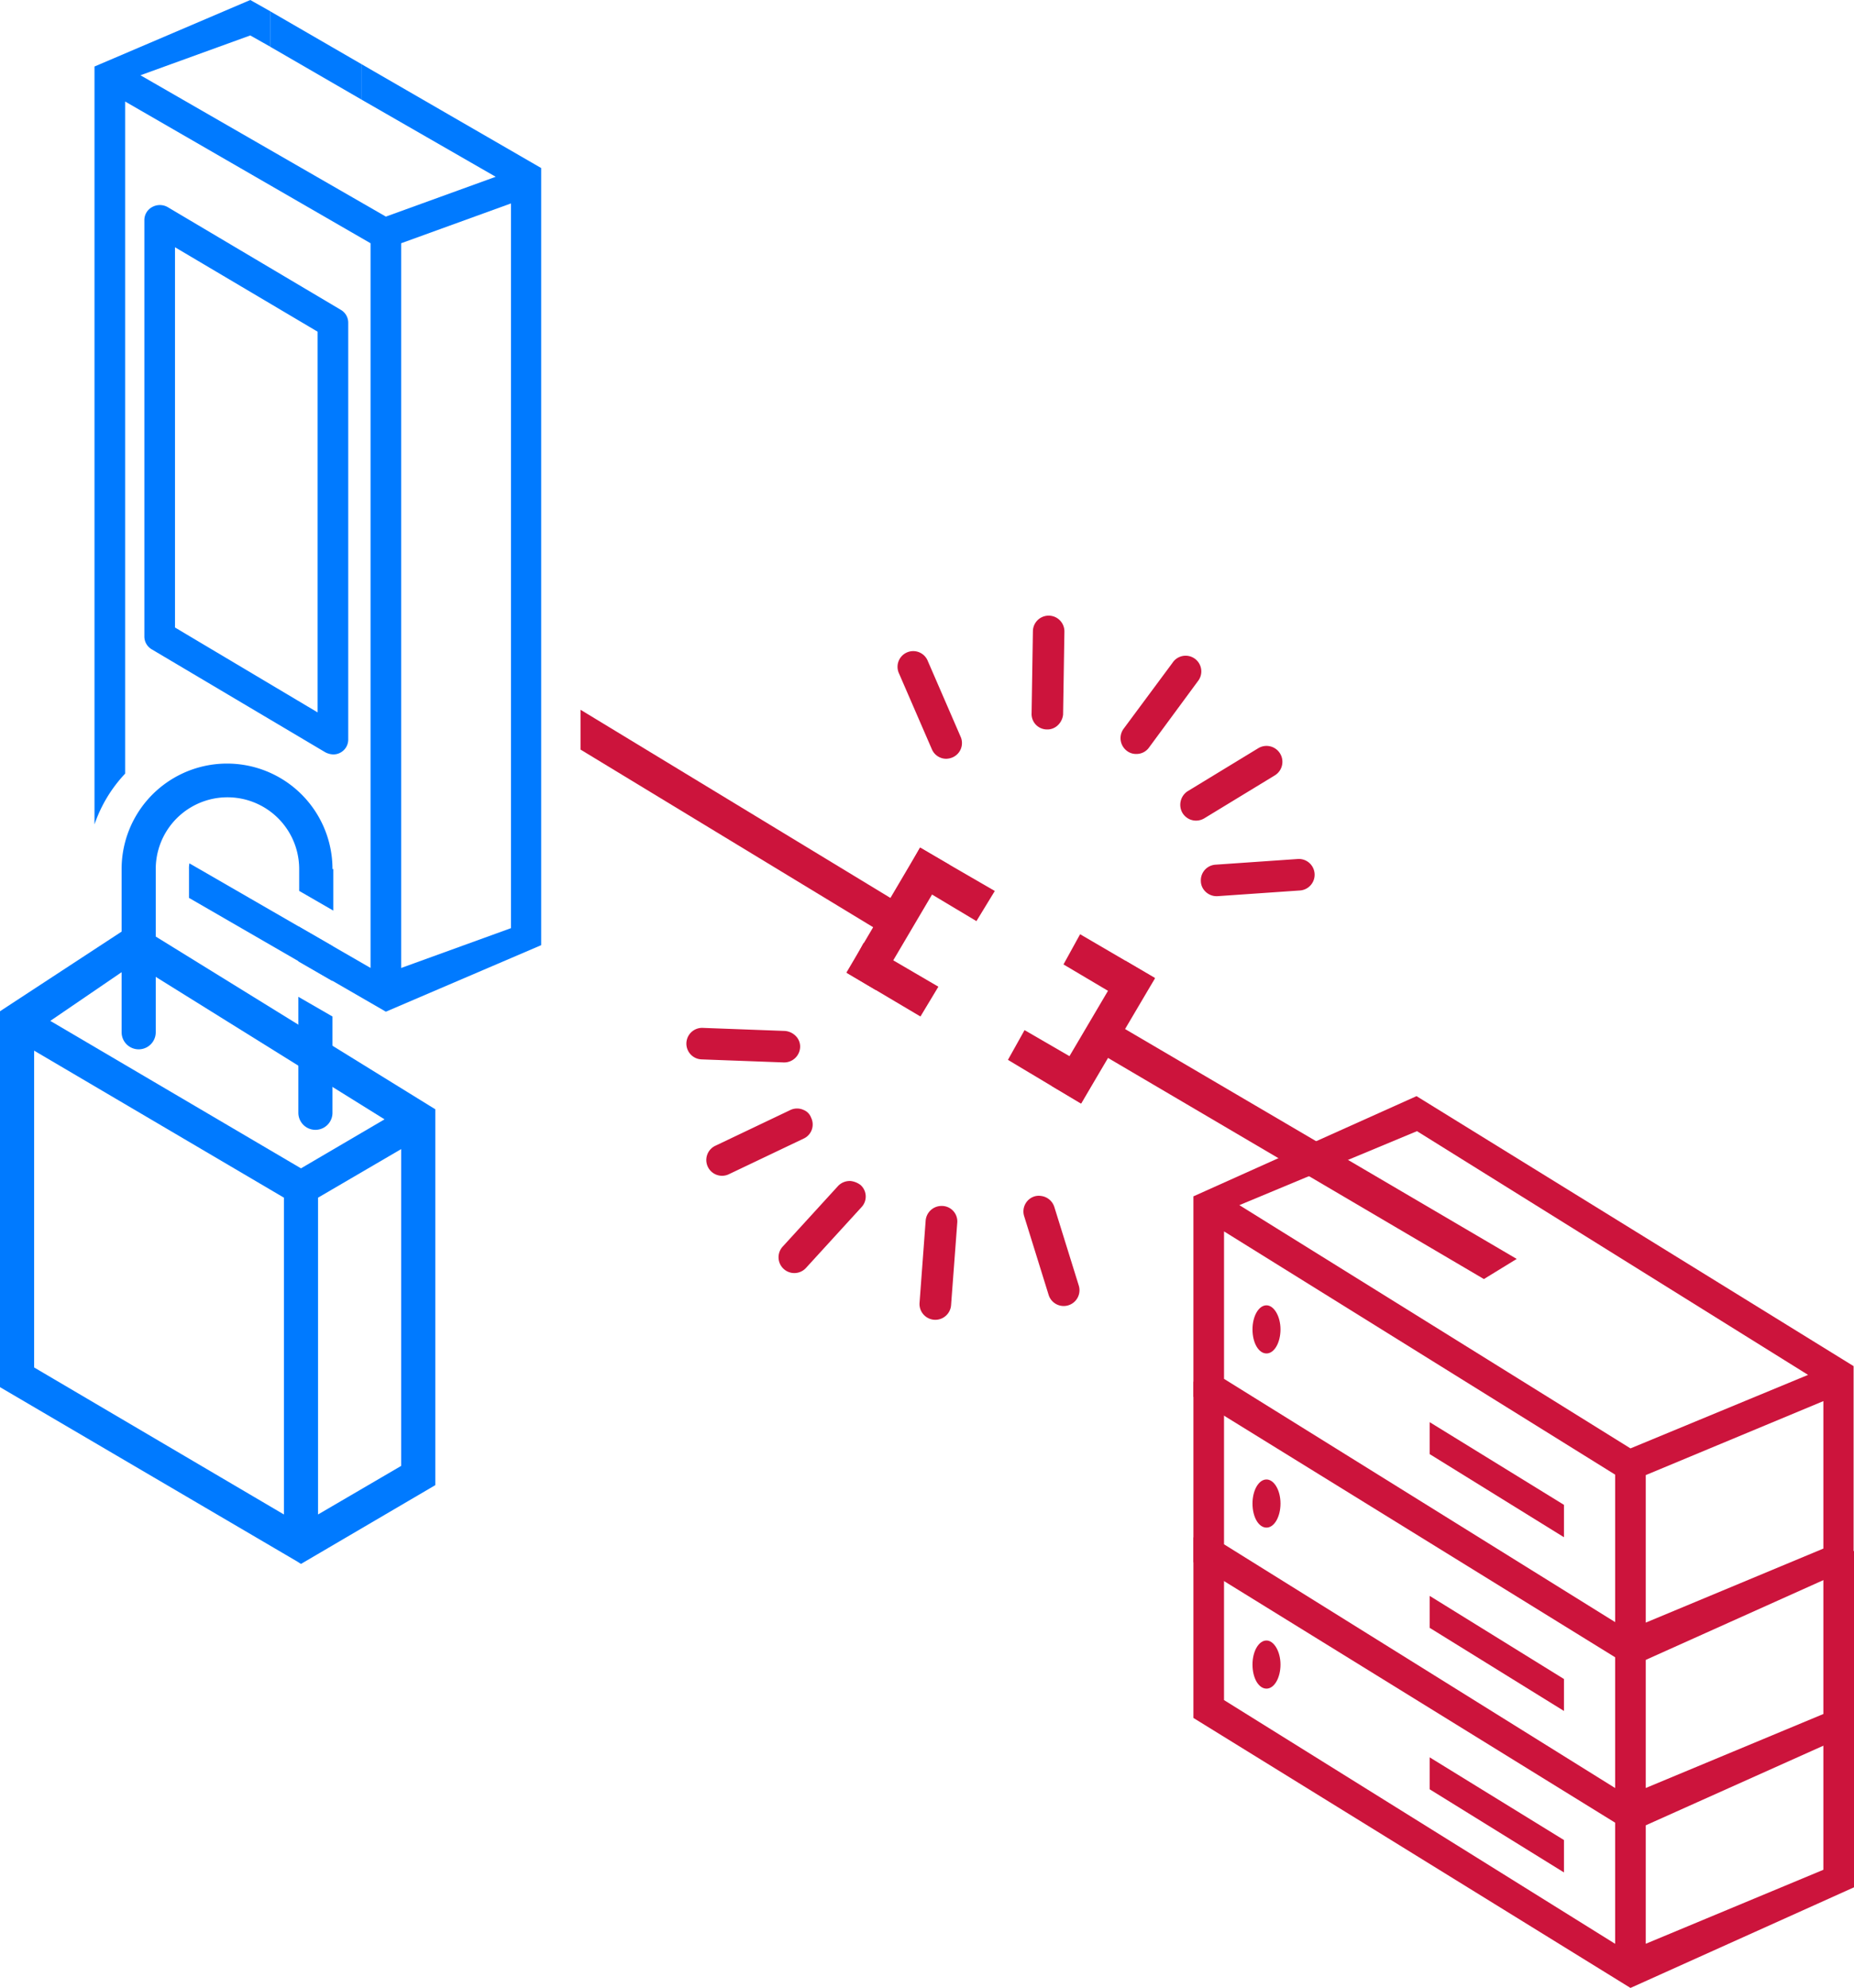 <svg xmlns="http://www.w3.org/2000/svg" viewBox="0 0 165.436 177.342"><defs><style>.a{fill:#cc143c;}.b{fill:#007aff;}</style></defs><path class="a" d="M292.708,250.5,272.8,259.439v17.879l39,24.085,19.909-8.939V274.585Zm34.938,24.866L311.8,281.924l-34.9-21.7,15.849-6.6Zm-52.114-12.8,34.9,21.7v13.155l-34.9-21.7Zm37.631,34.9V284.306l15.849-6.6v13.155Z" transform="translate(-166.309 -152.714)"/><path class="a" d="M329.012,332.212v13.155l-15.849,6.6v-12.8l-1.366.625-1.366-.859v13.038l-34.9-21.743V317.379L272.8,315.7v16.122l39,24.085,19.948-8.939V330.807" transform="translate(-166.309 -192.462)"/><path class="a" d="M329.012,367.812v13.155l-15.849,6.6v-12.8l-1.366.625-1.366-.859v13.038l-34.9-21.743V352.978L272.8,351.3v16.122l39,24.085,19.948-8.978V366.407" transform="translate(-166.309 -214.165)"/><path class="a" d="M338.784,335.267,326.8,327.85V325l11.984,7.378Z" transform="translate(-199.229 -198.132)"/><path class="a" d="M288.8,300.447c0,1.171-.547,2.147-1.249,2.147s-1.249-.937-1.249-2.147c0-1.171.546-2.147,1.249-2.147.664,0,1.249.976,1.249,2.147" transform="translate(-174.539 -181.854)"/><path class="a" d="M338.784,374.967,326.8,367.55V364.7l11.984,7.417Z" transform="translate(-199.229 -222.334)"/><path class="a" d="M288.8,340.247c0,1.171-.547,2.147-1.249,2.147s-1.249-.937-1.249-2.147c0-1.171.546-2.147,1.249-2.147.664,0,1.249.937,1.249,2.147" transform="translate(-174.539 -206.118)"/><path class="a" d="M338.784,411.867,326.8,404.45V401.6l11.984,7.378Z" transform="translate(-199.229 -244.83)"/><path class="a" d="M288.8,377.047c0,1.171-.547,2.147-1.249,2.147s-1.249-.937-1.249-2.147c0-1.171.546-2.147,1.249-2.147.664,0,1.249.976,1.249,2.147" transform="translate(-174.539 -228.553)"/><path class="a" d="M284.881,256.331,250.1,235.876l1.522-2.576,36.187,21.236Z" transform="translate(-152.47 -142.228)"/><path class="a" d="M213.019,200.258l-6.519-3.9,1.483-2.654,6.675,3.865Z" transform="translate(-125.89 -118.086)"/><path class="a" d="M200.219,222.058l-6.519-3.865,1.444-2.693,6.675,3.9Z" transform="translate(-118.086 -131.377)"/><path class="a" d="M249.619,220.058l-6.519-3.865,1.483-2.694,6.675,3.9Z" transform="translate(-148.203 -130.157)"/><path class="a" d="M236.919,241.958l-6.519-3.9,1.483-2.654,6.6,3.826Z" transform="translate(-140.46 -143.508)"/><rect class="a" width="12.96" height="3.045" transform="translate(75.523 86.77) rotate(-59.471)"/><rect class="a" width="12.96" height="3.045" transform="translate(93.858 96.885) rotate(-59.471)"/><path class="a" d="M274.848,199.147a1.317,1.317,0,0,1-.351-.859,1.4,1.4,0,0,1,1.327-1.483l7.339-.507a1.407,1.407,0,0,1,.156,2.811l-7.339.507a1.423,1.423,0,0,1-1.132-.468" transform="translate(-167.342 -119.669)"/><path class="a" d="M257.572,158.733a1.33,1.33,0,0,1-.859-.273,1.422,1.422,0,0,1-.312-1.952l4.372-5.895a1.4,1.4,0,1,1,2.264,1.64l-4.372,5.934a1.368,1.368,0,0,1-1.093.547" transform="translate(-156.156 -91.473)"/><path class="a" d="M238.022,150.573a1.33,1.33,0,0,1-.859.273A1.376,1.376,0,0,1,235.8,149.4l.117-7.339a1.406,1.406,0,1,1,2.811.078l-.117,7.378a1.53,1.53,0,0,1-.586,1.054" transform="translate(-143.749 -85.773)"/><path class="a" d="M270.691,177.051a1.467,1.467,0,0,1-.7-.586,1.446,1.446,0,0,1,.468-1.952l6.285-3.826a1.419,1.419,0,0,1,1.483,2.42l-6.285,3.826a1.422,1.422,0,0,1-1.249.117" transform="translate(-164.473 -103.936)"/><path class="a" d="M209.537,158.468a1.39,1.39,0,0,1-1.288-.859l-2.928-6.753a1.4,1.4,0,1,1,2.576-1.093l2.928,6.753a1.391,1.391,0,0,1-.742,1.835,1.532,1.532,0,0,1-.547.117" transform="translate(-125.101 -90.779)"/><path class="a" d="M166.776,235.759a1.33,1.33,0,0,1,.273.859,1.426,1.426,0,0,1-1.444,1.366l-7.339-.273a1.406,1.406,0,1,1,.078-2.811l7.339.273a1.521,1.521,0,0,1,1.093.586" transform="translate(-95.652 -143.204)"/><path class="a" d="M184.386,269.891a1.831,1.831,0,0,1,.859.351,1.379,1.379,0,0,1,.078,1.991l-4.958,5.426a1.409,1.409,0,0,1-2.069-1.913l4.958-5.426a1.437,1.437,0,0,1,1.132-.429" transform="translate(-108.46 -164.532)"/><path class="a" d="M170.222,253.471a1.164,1.164,0,0,1,.625.664,1.383,1.383,0,0,1-.664,1.874l-6.636,3.162a1.406,1.406,0,1,1-1.21-2.537l6.636-3.162a1.405,1.405,0,0,1,1.249,0" transform="translate(-98.474 -154.436)"/><path class="a" d="M212.063,275.6h.2a1.381,1.381,0,0,1,1.288,1.522L213,284.461a1.41,1.41,0,1,1-2.811-.234l.546-7.339a1.422,1.422,0,0,1,1.327-1.288" transform="translate(-128.135 -168.016)"/><path class="a" d="M235.483,273.275a1.424,1.424,0,0,1,1.21.976l2.186,7.027a1.408,1.408,0,0,1-2.694.82L234,275.07a1.407,1.407,0,0,1,.937-1.757,1.343,1.343,0,0,1,.547-.039" transform="translate(-142.616 -166.588)"/><path class="b" d="M49.825,95.86a1.591,1.591,0,0,1-.7-.2L33.664,86.491A1.327,1.327,0,0,1,33,85.32V48.2a1.317,1.317,0,0,1,.7-1.171,1.416,1.416,0,0,1,1.366,0L50.527,56.2a1.327,1.327,0,0,1,.664,1.171V94.533a1.317,1.317,0,0,1-.7,1.171,1.283,1.283,0,0,1-.664.156M35.733,84.54l12.726,7.573V58.151L35.733,50.617Z" transform="translate(-20.118 -28.561)"/><path class="b" d="M12.96,212.9,1.6,220.356v32.83l26.271,15.38,11.36-6.636V229.1Zm23.5,16.747-8.627,5.036L4.333,220.9l8.627-5.855ZM3.435,222.464l23.5,13.819V265.95l-23.5-13.819ZM28.769,265.95V236.283l8.627-5.036v29.668Z" transform="translate(-0.975 -129.792)"/><path class="b" d="M26.857,268.149l-.312-.2L0,252.379V218.846L11.984,211l26.857,16.59v33.532ZM1.21,251.676,26.857,266.7l10.774-6.285V228.254L11.984,212.405,1.21,219.51Zm25.335,14.17L1.835,251.325V220.252l24.71,14.522Zm-23.5-15.224,22.29,13.116V235.476L3.045,222.36Zm24.124,15.224V234.773l9.837-5.738v31.073Zm1.21-30.37v28.262l7.417-4.333V231.143Zm-1.522-1.249L2.225,219.783l9.759-6.636,24.71,15.38ZM4.489,219.705,26.857,232.86l7.456-4.372-22.329-13.9Z" transform="translate(0 -128.633)"/><path class="b" d="M71.245,213.457,68.2,211.7v3.123l3.045,1.757Z" transform="translate(-41.577 -129.06)"/><path class="b" d="M68.2,238.145a1.522,1.522,0,0,0,3.045,0v-8.588L68.2,227.8Z" transform="translate(-41.577 -138.875)"/><path class="b" d="M46.616,183.908a9.408,9.408,0,0,0-18.816,0v14.561a1.522,1.522,0,0,0,3.045,0V183.908a6.4,6.4,0,0,1,12.8,0v1.952l3.045,1.757v-3.708Z" transform="translate(-16.948 -106.382)"/><path class="b" d="M61.8,3.147V2.6l8.159,4.723v3.162L61.8,5.762Z" transform="translate(-37.676 -1.585)"/><path class="b" d="M45.451,5.738V8.9L57.4,15.771l-9.8,3.552L25.7,6.714l9.8-3.552,1.8,1.015V1.015L35.5,0,21.6,5.934V73.545a12.464,12.464,0,0,1,2.733-4.528V9.056L46.232,21.7V86.349l-16.161-9.33a2.226,2.226,0,0,0-.039.507V80.1L47.6,90.252l13.858-5.934V14.99ZM58.763,82.8l-9.8,3.552V21.7l9.8-3.552Z" transform="translate(-13.168)"/><path class="a" d="M161.7,179.805l-29-17.605v3.552l27.4,16.629Z" transform="translate(-80.899 -98.883)"/></svg>